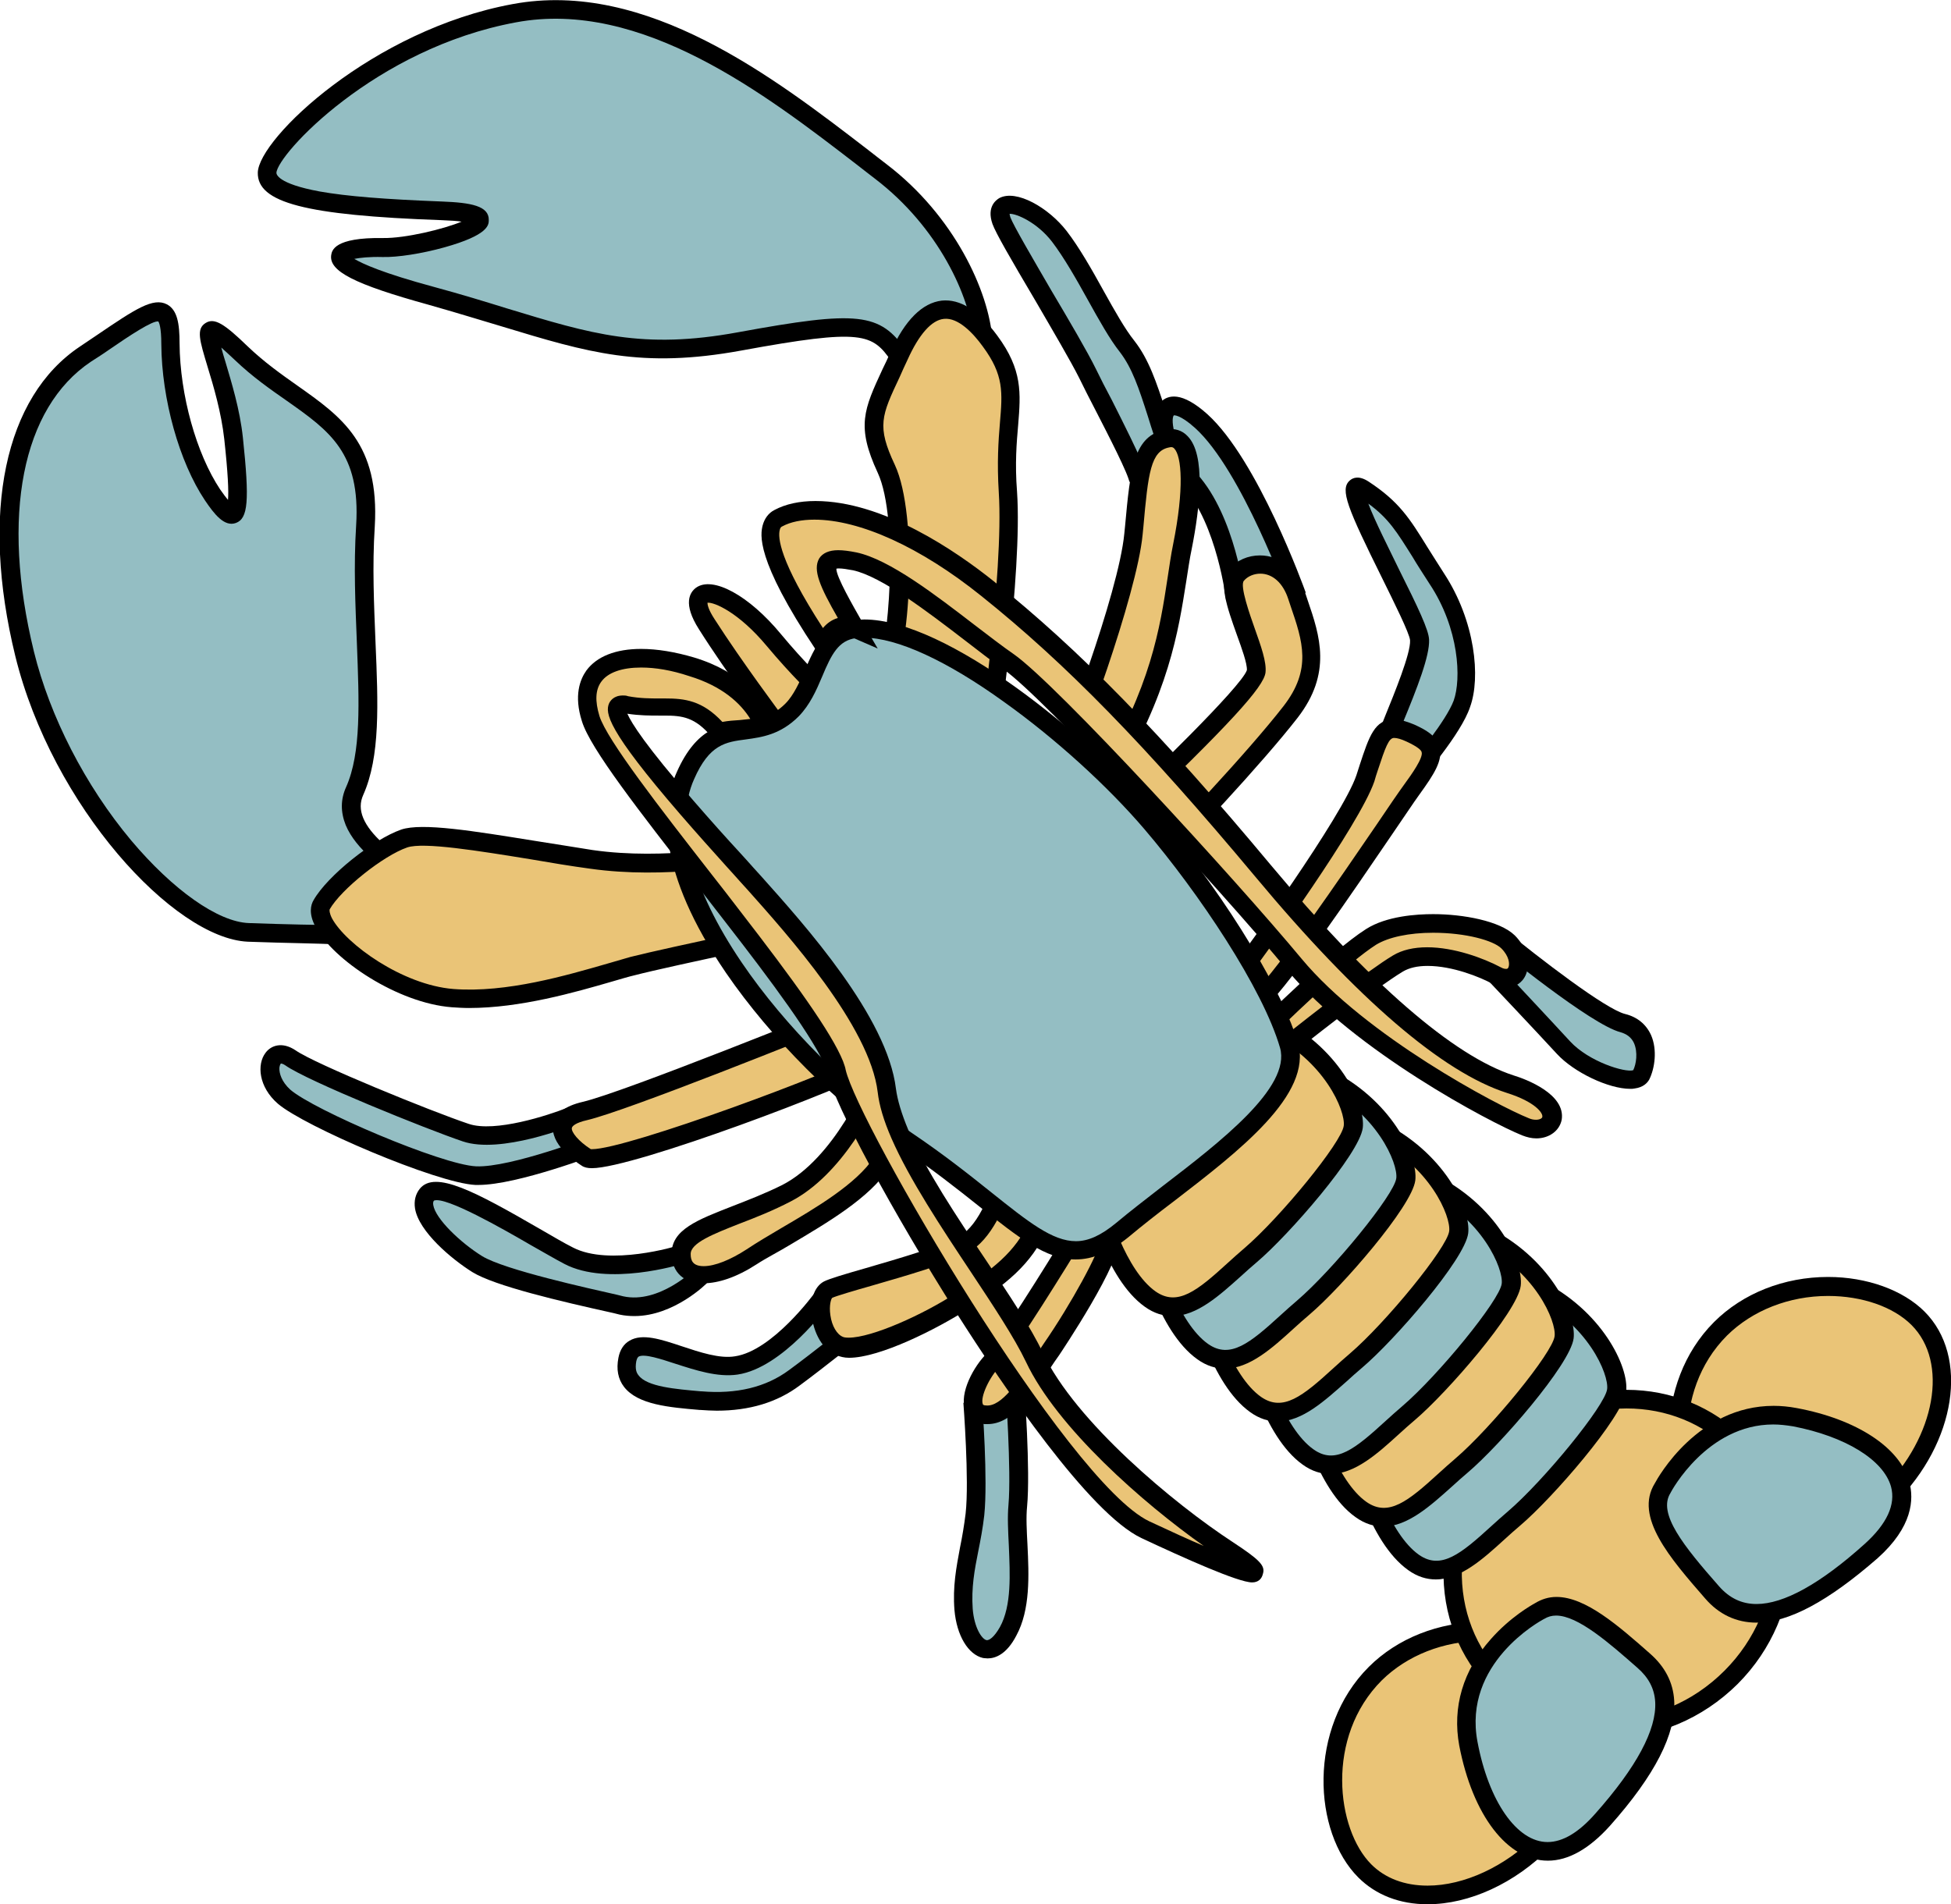 <?xml version="1.0" encoding="utf-8"?>
<!-- Generator: Adobe Illustrator 18.0.0, SVG Export Plug-In . SVG Version: 6.00 Build 0)  -->
<!DOCTYPE svg PUBLIC "-//W3C//DTD SVG 1.1//EN" "http://www.w3.org/Graphics/SVG/1.1/DTD/svg11.dtd">
<svg version="1.1" id="Layer_1" xmlns="http://www.w3.org/2000/svg" xmlns:xlink="http://www.w3.org/1999/xlink" x="0px" y="0px"
	 viewBox="0 0 523.7 511.2" enable-background="new 0 0 523.7 511.2" xml:space="preserve">
<g>
	<path fill="#94BEC3" d="M331.6,160.8c0,0-2.3-21-12.2-31.9c-9.8-10.9-10.3-27.8,2.9-15.9s25.7,46.9,25.7,46.9"/>
	<path d="M329.1,161.1c0-0.2-2.4-20.3-11.5-30.5c-7.8-8.6-9.6-19.1-6-22.7c1.9-1.9,5.6-2.9,12.5,3.3c13.5,12.2,25.9,46.5,26.4,47.9
		l-4.7,1.7c-0.1-0.3-12.5-34.6-25-45.9c-4.1-3.7-5.7-3.4-5.7-3.4c-1,1,0.1,8.9,6.3,15.8c10.2,11.4,12.7,32.4,12.8,33.3L329.1,161.1z
		"/>
</g>
<g>
	<path fill="#94BEC3" d="M305.7,129.8c0.4-2.5-8.9-19.5-13.8-29.3c-4.9-9.8-21.5-36.4-23.2-41.1c-2.6-7.6,9.1-4.1,15.5,4.2
		s12.8,22.7,18.2,29.5s6.8,15.8,12,29.9"/>
	<path d="M308.1,130.2l-4.9-0.9c0,0.2,0,0.3,0,0.3c-0.2-2.1-5.6-12.6-9.2-19.6c-1.6-3.1-3.1-6-4.3-8.5c-2.3-4.6-7.2-12.9-11.9-21
		c-6.5-11-10.5-17.9-11.4-20.4c-1.6-4.6,1-6.4,1.8-6.9c4.6-2.5,13.3,2.6,18.1,8.8c3.4,4.4,6.8,10.4,10,16.2
		c2.9,5.2,5.7,10.2,8.2,13.3c3.9,5,5.9,11.1,8.4,18.7c1.1,3.5,2.4,7.5,4,11.9l-4.7,1.7c-1.7-4.5-3-8.5-4.1-12.1
		c-2.4-7.5-4.2-12.9-7.5-17.2c-2.7-3.4-5.6-8.6-8.6-14c-3.1-5.6-6.4-11.4-9.6-15.6c-4-5.2-9.6-7.6-11.4-7.5c0,0.2,0.1,0.5,0.2,0.9
		c0.8,2.2,6.2,11.4,10.9,19.5c4.8,8.1,9.8,16.6,12.1,21.3c1.2,2.5,2.7,5.4,4.3,8.4C306.3,123,308.5,127.8,308.1,130.2z"/>
</g>
<g>
	<path fill="#94BEC3" d="M98.7,252.8c-2.5-2.5-14.1-1.7-31.9-2.5c-18.7-0.8-50.5-35.9-60.1-74.8s-2.3-68,16.3-80.4
		s22.8-16.6,22.9-2.9c0.1,13.7,4.4,30.2,11.3,40.6s7.8,5.2,5.6-15.1S48.1,78.7,65,94.7s35,17.7,33.3,46.2s4.2,55.4-2.9,71.2
		s29.8,29.8,29.8,29.8"/>
	<path d="M96.9,254.6c-1.3-1.1-8.9-1.2-16.4-1.4c-4.1-0.1-8.7-0.2-14-0.4c-19.8-0.9-52.5-36.4-62.4-76.7
		c-9.4-38.5-2.9-69.6,17.4-83.1c1.7-1.1,3.2-2.2,4.6-3.1c10.3-7,15-10.1,18.7-8.2c2.8,1.5,3.4,5.1,3.4,10.5
		c0.1,13.8,4.5,29.6,10.9,39.2c0.9,1.3,1.6,2.2,2.1,2.8c0.2-2.3,0-7.1-1-16.3c-0.8-7.2-2.9-14.3-4.5-19.5c-2.1-7-3.1-10.1-0.5-11.7
		c2.4-1.5,5.1,0.3,11.3,6.3c4.4,4.2,8.9,7.4,13.3,10.5c11.9,8.4,22.1,15.6,20.8,37.8c-0.7,10.8-0.2,21.1,0.2,31.2
		c0.7,16.4,1.3,30.6-3.3,40.9c-0.9,2-0.9,4,0,6.2c3.8,9.1,21.8,17.7,28.4,20.2l-1.8,4.7c-1.1-0.4-25.9-10-31.3-23
		c-1.4-3.5-1.4-6.9,0.1-10.2c4.1-9.2,3.5-22.8,2.9-38.6c-0.4-10.2-0.9-20.7-0.2-31.7c1.2-19.4-7.1-25.3-18.6-33.4
		c-4.3-3-9.2-6.4-13.9-10.9c-1.6-1.5-2.8-2.6-3.7-3.4c0.3,1.2,0.7,2.5,1.1,3.8c1.6,5.4,3.9,12.8,4.7,20.4c1.8,17,1.4,21.7-1.9,22.9
		c-3.1,1.1-5.8-2.4-8.3-6.1c-6.9-10.3-11.6-27.2-11.7-41.9c0-4.6-0.6-5.8-0.8-6.1C41,86,34.9,90,29.1,94c-1.4,1-3,2-4.7,3.1
		C5.9,109.5,0.2,138.5,9.1,174.9c4.3,17.5,13.8,36,26.1,50.7c11.2,13.3,23.3,21.9,31.6,22.2c5.2,0.2,9.8,0.3,13.8,0.4
		c11.5,0.2,17.2,0.3,19.7,2.8L96.9,254.6L96.9,254.6z"/>
</g>
<g>
	<path fill="#94BEC3" d="M262.3,99.6c5.3-5.5-1.3-35-25.8-53.7S175.2-3.4,138,3.5S71.9,39.1,71.7,46.4s21.1,9.3,47,10.2
		s-4.9,10.1-15.9,9.8s-23.6,2.8,13,13s50,18.3,82.8,12.2c32.8-6,36.7-4.7,42.8,3.9c6.1,8.6,11.5,18.8,11.5,18.8"/>
	<path d="M250.6,115.5c-0.1-0.1-5.4-10.1-11.3-18.5c-5.2-7.4-7.6-8.9-40.3-2.9c-26.8,4.9-41,0.6-64.4-6.5
		c-5.7-1.7-12.2-3.7-19.6-5.8c-19.9-5.5-26.7-9-26.1-13.3c0.2-1.2,0.7-4.8,13.9-4.6c6,0.1,16.3-2.4,21.1-4.4c-1.2-0.2-3-0.3-5.4-0.4
		C81.9,57.8,69,54.4,69.2,46.3c0.3-9.2,30.9-38.3,68.4-45.2c35.9-6.7,70.3,19.8,95.5,39.2c1.7,1.3,3.3,2.6,4.9,3.8
		c18.1,13.8,27.5,34.1,28.4,47.2c0.3,3.3,0.1,7.8-2.3,10.2l-3.6-3.5c0.6-0.6,1.2-2.7,0.9-6.4c-0.9-12-9.6-30.7-26.5-43.6
		c-1.6-1.2-3.2-2.5-4.9-3.8C205.6,25.4,172.2-0.3,138.5,6C100.6,13,74.4,41.5,74.2,46.4c0,0.3,0.2,2.9,11.6,5
		c7.3,1.3,17.4,2.1,32.9,2.7c7.8,0.3,12.6,1.2,12.5,5c0,1.3-0.1,4-11.9,7.3c-6.1,1.7-12.6,2.7-16.6,2.6c-3.6-0.1-6.1,0.2-7.6,0.5
		c2.2,1.3,7.6,3.8,21.3,7.5c7.4,2,13.9,4,19.7,5.8c22.7,6.9,36.4,11.1,62,6.4c32.2-5.9,38.1-5.3,45.2,5c6.1,8.7,11.4,18.6,11.6,19
		L250.6,115.5z"/>
</g>
<g>
	<path fill="#EAC477" d="M237.4,180.7c3.9-4.8,6.5-41.9,0.4-54.9c-6.1-13-3-16,3.5-30.3c6.5-14.3,14.8-17.2,24.5-4.1
		s3.3,18.7,4.7,40.6s-5.7,70.7-5.7,70.7"/>
	<path d="M267.3,203.1l-4.9-0.7c0.1-0.5,7.1-48.8,5.7-70.2c-0.5-8-0.1-13.9,0.3-18.6c0.7-8.3,1.1-12.9-4.6-20.6
		c-2.6-3.6-6.6-7.8-10.4-7.4c-3.3,0.3-6.7,4.1-9.8,11c-0.8,1.7-1.5,3.2-2.1,4.6c-4.9,10.4-6.2,13.2-1.3,23.6
		c6.4,13.7,4,51.7-0.8,57.5l-3.9-3.2c2.8-3.4,6-39.5,0.1-52.2c-5.8-12.5-3.7-17,1.3-27.8c0.7-1.4,1.4-2.9,2.1-4.5
		c3.9-8.7,8.6-13.3,13.8-13.9c4.9-0.5,9.9,2.6,14.9,9.4c6.8,9.2,6.3,15.4,5.6,24c-0.4,4.6-0.9,10.3-0.3,17.9
		C274.5,153.8,267.6,201.1,267.3,203.1z"/>
</g>
<g>
	<path fill="#EAC477" d="M199.7,229.4c0,0-20.8,4.2-41,1.3c-20.2-2.9-43.5-7.9-50.2-5.6c-6.7,2.3-18.6,11.6-22.2,17.7
		c-3.5,6.1,17.2,23.8,35.2,25.1s38.5-6.1,48.3-8.6c9.8-2.6,49.2-10.7,49.2-10.7"/>
	<path d="M125.9,270.6c-1.6,0-3.1-0.1-4.6-0.2c-14.5-1.1-31.9-12.7-36.6-21.6c-1.9-3.5-1.3-5.9-0.5-7.2c3.7-6.5,16-16.3,23.5-18.9
		c5.6-1.9,19.5,0.4,35.7,3c5.2,0.8,10.6,1.7,15.7,2.5c19.5,2.8,40-1.3,40.2-1.3l1,4.9c-0.9,0.2-21.5,4.3-41.9,1.4
		c-5.2-0.7-10.6-1.6-15.8-2.5c-14.2-2.3-28.9-4.7-33.3-3.2c-6.4,2.2-17.7,11.2-20.8,16.6c-0.1,0.2-0.1,1,0.6,2.4
		c3.7,6.9,18.9,17.9,32.6,19c14.3,1.1,30.5-3.7,41.3-6.8c2.4-0.7,4.5-1.3,6.2-1.8c9.8-2.5,47.7-10.4,49.3-10.7l1,4.9
		c-0.4,0.1-39.5,8.2-49.1,10.7c-1.7,0.4-3.7,1-6.1,1.7C154.3,266.4,139.7,270.6,125.9,270.6z"/>
</g>
<g>
	<path fill="#EAC477" d="M514.8,353.9c11,11,7.5,32.5-7.9,47.9c-15.4,15.4-36.8,18.9-47.9,7.9s-12.6-37.6,2.8-53
		S503.8,342.8,514.8,353.9z"/>
	<path d="M475.9,418.6c-7.5,0-13.9-2.5-18.6-7.2c-12.2-12.2-13.6-40.1,2.8-56.5c7.7-7.7,18.8-12.1,30.6-12.1
		c10.4,0,20.1,3.5,25.9,9.3c12,12,8.5,35.1-7.9,51.4C499.3,413,487,418.6,475.9,418.6z M490.7,347.9c-10.5,0-20.3,3.9-27.1,10.6
		c-15.2,15.2-12.2,40-2.8,49.4c3.7,3.7,8.9,5.7,15.1,5.7c9.8,0,20.8-5.1,29.3-13.6c14.4-14.4,17.9-34.3,7.9-44.3
		C508.2,350.8,499.8,347.9,490.7,347.9z"/>
</g>
<g>
	<path fill="#EAC477" d="M422.2,446.5c11,11,7.5,32.5-7.9,47.9s-36.8,18.9-47.9,7.9c-11-11-12.6-37.6,2.8-53
		S411.1,435.5,422.2,446.5z"/>
	<path d="M383.2,511.2c-7.5,0-13.9-2.5-18.6-7.2c-12.2-12.2-13.6-40.1,2.8-56.5c7.7-7.7,18.8-12.1,30.6-12.1
		c10.4,0,20.1,3.5,25.9,9.3c12,12,8.5,35.1-7.9,51.4C406.6,505.6,394.4,511.2,383.2,511.2z M398,440.5c-10.5,0-20.3,3.9-27.1,10.6
		c-15.2,15.2-12.2,40-2.8,49.4c3.7,3.7,8.9,5.7,15.1,5.7c9.8,0,20.8-5.1,29.3-13.6c14.4-14.4,17.9-34.3,7.9-44.3
		C415.5,443.4,407.2,440.5,398,440.5z"/>
</g>
<g>
	
		<ellipse transform="matrix(0.707 -0.707 0.707 0.707 -169.704 429.986)" fill="#EAC477" cx="434.2" cy="419.8" rx="45.4" ry="43"/>
	<path d="M431.8,466.6c-12,0-23.2-4.6-31.5-12.9c-8.6-8.6-13.2-20.3-12.8-32.8c0.3-12.5,5.5-24.3,14.5-33.3
		c9.4-9.4,21.7-14.5,34.6-14.5c12,0,23.2,4.6,31.5,12.9c17.8,17.8,17,47.4-1.7,66.1C457,461.4,444.7,466.6,431.8,466.6z
		 M436.6,378.1c-11.6,0-22.6,4.6-31.1,13.1c-8.1,8.1-12.8,18.8-13.1,29.9c-0.3,11.1,3.7,21.5,11.4,29.1c7.4,7.4,17.3,11.4,28,11.4
		c11.6,0,22.6-4.6,31.1-13.1c16.7-16.7,17.5-43.2,1.7-59C457.2,382.1,447.3,378.1,436.6,378.1z"/>
</g>
<g>
	<path fill="#94BEC3" d="M446.2,399.4c0,0,12.2-23.4,35.4-19c23.2,4.4,39.3,19.2,20.5,36c-18.8,16.8-33.3,21.8-42.7,11.1
		S441.6,406.7,446.2,399.4z"/>
	<path d="M471.5,435.6c-5.4,0-10.1-2.2-13.8-6.5c-9.4-10.8-19.1-21.9-13.5-30.9c0.9-1.7,11.6-20.8,31.9-20.8c2,0,4.1,0.2,6.2,0.6
		c16.1,3,27.7,10.6,30.2,19.8c1.3,4.7,0.9,12.1-8.5,20.5C490.7,429.9,480.1,435.6,471.5,435.6z M476,382.4
		c-17.8,0-27.4,18-27.5,18.2l-0.1,0.2c-3.5,5.5,3.5,14.2,13,25c2.8,3.2,6.1,4.8,10.1,4.8c7.3,0,17.1-5.4,29-16.1
		c6-5.4,8.4-10.6,7.1-15.4c-2-7.2-12.3-13.5-26.3-16.2C479.4,382.6,477.7,382.4,476,382.4z"/>
</g>
<g>
	<path fill="#94BEC3" d="M413.2,432.5c0,0-23.4,12.2-19,35.4c4.4,23.2,19.2,39.3,36,20.5c16.8-18.8,21.8-33.3,11.1-42.7
		S420.5,427.9,413.2,432.5z"/>
	<path d="M415.5,499.5C415.4,499.5,415.4,499.5,415.5,499.5c-10.9,0-20.2-12.2-23.8-30.9c-1.9-10.3,1-20.2,8.5-28.6
		c5.2-5.9,10.9-9.1,11.8-9.6c1.8-1.1,3.7-1.7,5.8-1.7c7.8,0,16.6,7.7,25.1,15.2c4,3.5,6.2,7.7,6.5,12.6c0.5,8.9-5.1,20-17.3,33.7
		C426.6,496.3,421,499.5,415.5,499.5z M417.7,433.7c-1.2,0-2.2,0.3-3.2,0.9l-0.2,0.1c-0.9,0.5-21.7,11.8-17.7,32.9
		c3,16,10.6,26.9,18.8,26.9c0,0,0,0,0,0c4.1,0,8.4-2.6,12.8-7.6c11.1-12.5,16.5-22.6,16.1-30c-0.2-3.6-1.8-6.6-4.8-9.2
		C432.1,441.2,423.6,433.7,417.7,433.7z"/>
</g>
<g>
	<path fill="#94BEC3" d="M364.9,392.5c0.3,1.7,5.2,20.3,14.5,26.9c9.3,6.5,17.6-3.8,26.9-11.7c9.3-7.9,26.9-28.9,27.6-34.5
		c0.7-5.5-6.2-20-22-27.6"/>
	<path d="M385.4,424c-2.4,0-4.9-0.7-7.4-2.5c-10.7-7.6-15.4-28.2-15.5-28.4l4.9-1c0.6,3,5.4,19.6,13.5,25.3
		c5.9,4.1,11.2-0.2,19.4-7.7c1.4-1.3,2.9-2.6,4.4-3.9c9.7-8.3,26.2-28.5,26.7-32.9c0.5-3.9-5.1-17.6-20.6-25l2.2-4.5
		c17.1,8.2,24.3,23.7,23.5,30.1c-0.9,7-19.8,28.7-28.4,36c-1.4,1.2-2.9,2.5-4.3,3.8C398.1,418.5,392,424,385.4,424z"/>
</g>
<g>
	<path fill="#EAC477" d="M350.8,378.4c0.3,1.7,5.2,20.3,14.5,26.9c9.3,6.5,17.6-3.8,26.9-11.7c9.3-7.9,26.9-28.9,27.6-34.5
		s-6.2-20-22-27.6"/>
	<path d="M371.3,409.8c-2.4,0-4.9-0.7-7.4-2.5c-10.6-7.4-15.4-28.2-15.5-28.4l4.9-1c0.6,3,5.4,19.6,13.5,25.3
		c5.9,4.1,11.2-0.2,19.4-7.7c1.4-1.3,2.9-2.6,4.4-3.9c9.7-8.3,26.2-28.5,26.7-32.9c0.5-3.9-5.1-17.6-20.6-25l2.2-4.5
		c17.1,8.2,24.3,23.7,23.5,30.1c-0.9,7-19.8,28.7-28.4,36c-1.4,1.2-2.9,2.5-4.3,3.8C383.9,404.3,377.8,409.8,371.3,409.8z"/>
</g>
<g>
	<path fill="#94BEC3" d="M336.7,364.2c0.3,1.7,5.2,20.3,14.5,26.9c9.3,6.5,17.6-3.8,26.9-11.7c9.3-7.9,26.9-28.9,27.6-34.5
		c0.7-5.5-6.2-20-22-27.6"/>
	<path d="M357.1,395.7c-2.4,0-4.9-0.7-7.4-2.5c-10.7-7.6-15.4-28.2-15.5-28.4l4.9-1c0.6,3,5.4,19.6,13.5,25.3
		c5.9,4.2,11.2-0.2,19.4-7.7c1.4-1.3,2.9-2.6,4.4-3.9c9.7-8.3,26.2-28.5,26.7-32.9c0.5-3.9-5.1-17.6-20.6-25l2.2-4.5
		c17.1,8.2,24.3,23.7,23.5,30.1c-0.9,7-19.8,28.7-28.4,36c-1.4,1.2-2.9,2.5-4.3,3.8C369.8,390.2,363.7,395.7,357.1,395.7z"/>
</g>
<g>
	<path fill="#EAC477" d="M322.5,350.1c0.3,1.7,5.2,20.3,14.5,26.9c9.3,6.5,17.6-3.8,26.9-11.7c9.3-7.9,26.9-28.9,27.6-34.5
		s-6.2-20-22-27.6"/>
	<path d="M343,381.6c-2.4,0-4.9-0.7-7.4-2.5c-10.7-7.6-15.4-28.2-15.5-28.4l4.9-1c0.6,3,5.4,19.6,13.5,25.3
		c5.9,4.1,11.2-0.2,19.4-7.7c1.4-1.3,2.9-2.6,4.4-3.9c9.7-8.3,26.2-28.5,26.7-32.9c0.5-3.9-5.1-17.6-20.6-25l2.2-4.5
		c17.1,8.2,24.3,23.7,23.5,30.1c-0.9,7-19.8,28.7-28.4,36c-1.4,1.2-2.9,2.5-4.3,3.8C355.6,376,349.6,381.6,343,381.6z"/>
</g>
<g>
	<path fill="#94BEC3" d="M308.4,336c0.3,1.7,5.2,20.3,14.5,26.9c9.3,6.5,17.6-3.8,26.9-11.7c9.3-7.9,26.9-28.9,27.6-34.5
		c0.7-5.5-6.2-20-22-27.6"/>
	<path d="M328.8,367.4c-2.4,0-4.9-0.7-7.4-2.5c-10.7-7.6-15.4-28.2-15.5-28.4l4.9-1c0.6,3,5.4,19.6,13.5,25.3
		c5.9,4.1,11.2-0.2,19.4-7.7c1.4-1.3,2.9-2.6,4.4-3.9c9.7-8.3,26.2-28.5,26.7-32.9c0.5-3.9-5.1-17.6-20.6-25l2.2-4.5
		c17.1,8.2,24.3,23.7,23.5,30.1c-0.9,7-19.8,28.7-28.4,36c-1.4,1.2-2.9,2.5-4.3,3.8C341.5,361.9,335.4,367.4,328.8,367.4z"/>
</g>
<g>
	<path fill="#EAC477" d="M294.2,321.8c0.3,1.7,5.2,20.3,14.5,26.9c9.3,6.5,17.6-3.8,26.9-11.7c9.3-7.9,26.9-28.9,27.6-34.5
		s-6.2-20-22-27.6"/>
	<path d="M314.7,353.3c-2.4,0-4.9-0.7-7.4-2.5c-10.7-7.6-15.4-28.2-15.5-28.4l4.9-1c0.6,3,5.4,19.6,13.5,25.3
		c5.9,4.1,11.2-0.2,19.4-7.7c1.4-1.3,2.9-2.6,4.4-3.9c9.7-8.3,26.2-28.5,26.7-32.9c0.5-3.9-5.1-17.6-20.6-25l2.2-4.5
		c17.1,8.2,24.3,23.7,23.5,30.1c-0.9,7-19.8,28.7-28.4,36c-1.4,1.2-2.9,2.5-4.3,3.8C327.4,347.7,321.3,353.3,314.7,353.3z"/>
</g>
<g>
	<path fill="#94BEC3" d="M371.4,200.6c1.5-4.9,10-23,9.8-28.8c-0.2-5.8-24.9-46.9-14.9-40.4c9.9,6.5,11.4,11.5,19.6,23.9
		s9.2,26.9,6.7,33.7s-13.4,19.3-13.4,19.3"/>
	<path d="M381,209.9l-3.8-3.3c3-3.4,11-13.2,13-18.5c2.1-5.8,1.5-19.4-6.5-31.4c-1.8-2.8-3.3-5.1-4.6-7.3
		c-4.1-6.5-6.3-10.2-11.8-14.2c1.7,4.6,5.6,12.2,8.3,17.8c5.1,10.2,7.9,16.1,8,18.7c0.2,4.3-3.1,12.8-7.2,22.7
		c-1.2,3-2.3,5.6-2.7,6.9l-4.8-1.5c0.5-1.5,1.5-4.1,2.8-7.3c2.6-6.4,7-17.1,6.8-20.6c-0.1-1.8-4.4-10.4-7.5-16.7
		c-9.3-18.8-11.4-23.8-8.7-26.2c0.9-0.8,2.5-1.4,5.1,0.3c8.2,5.4,11,9.9,15.7,17.5c1.3,2.1,2.8,4.4,4.5,7.1c8.4,12.8,9.9,28,7,35.9
		C392.2,197.1,381.4,209.4,381,209.9z"/>
</g>
<g>
	<path fill="#94BEC3" d="M401.7,262c0,0,12.2,13,18,19.3c5.8,6.2,19,10.9,20.8,7.5s2.7-12.1-4.9-14s-34.3-23.9-34.3-23.9"/>
	<path d="M437.6,292.3c-5.8,0-15.1-4.4-19.7-9.4c-5.7-6.2-17.9-19.1-18-19.2l3.6-3.4c0.1,0.1,12.3,13.1,18,19.3
		c5,5.4,14.7,8.4,16.9,7.7c0.8-1.6,1.3-4.8,0.2-7.3c-0.7-1.5-1.9-2.4-3.6-2.9c-7.9-2-32.5-22.1-35.3-24.4l3.2-3.9
		c10.6,8.7,28.1,22.1,33.3,23.4c3.3,0.8,5.7,2.8,7,5.7c1.7,3.9,1,8.9-0.5,11.9c-0.5,0.9-1.6,2.1-3.9,2.4
		C438.4,292.3,438,292.3,437.6,292.3z"/>
</g>
<g>
	<path fill="#94BEC3" d="M261.2,376.3c0,0,1.6,20.8,0.6,30.1s-3.8,16.1-3,25.5s6.8,15.4,12,5.9c5.2-9.5,1.7-24.2,2.6-33.7
		s-0.8-32.2-0.8-32.2"/>
	<path d="M265.1,445.2c-0.5,0-0.9-0.1-1.2-0.1c-4-0.9-7.1-6-7.7-12.9c-0.5-6.3,0.5-11.4,1.5-16.8c0.6-2.9,1.1-5.9,1.5-9.1
		c1-9-0.6-29.5-0.6-29.7l5-0.4c0.1,0.9,1.6,21.1,0.6,30.6c-0.4,3.5-1,6.6-1.6,9.6c-1,5-1.9,9.8-1.5,15.5c0.4,5,2.4,8.1,3.7,8.4
		c0.7,0.1,2-0.7,3.6-3.5c3.2-5.8,2.7-14.3,2.4-21.8c-0.2-4-0.4-7.7-0.1-11c0.8-9.2-0.8-31.6-0.8-31.8l5-0.4c0.1,0.9,1.7,23,0.8,32.6
		c-0.3,2.9-0.1,6.5,0.1,10.3c0.4,8.2,0.8,17.4-3,24.4C270.2,444.1,267.2,445.2,265.1,445.2z"/>
</g>
<g>
	<path fill="#94BEC3" d="M220.7,348.6c0,0-11.7,16.2-23,17.9s-27.4-11-29.3-1.6s9.4,10.2,19.8,11.1s18.7-1.5,25.1-6.1
		c6.4-4.7,18.4-14.3,18.4-14.3"/>
	<path d="M192.4,378.7c-1.4,0-2.9-0.1-4.4-0.2l-0.2,0c-8.2-0.7-16.6-1.4-20.3-6.2c-1.6-2.1-2.1-4.7-1.5-7.8c0.4-2.1,1.4-3.7,3-4.6
		c3.4-2,8.3-0.4,14,1.5c4.8,1.6,10.2,3.4,14.3,2.7c10.1-1.5,21.2-16.8,21.3-16.9l4,2.9c-0.5,0.7-12.5,17.1-24.6,18.9
		c-5.4,0.8-11.4-1.2-16.7-2.9c-3.7-1.2-8.4-2.8-9.9-1.9c-0.1,0.1-0.4,0.3-0.6,1.2c-0.4,2.2,0.1,3.2,0.6,3.8c2.3,3.1,10,3.7,16.7,4.3
		l0.2,0c9.4,0.8,17.3-1.1,23.5-5.7c6.3-4.6,18.2-14.1,18.3-14.2l3.1,3.9c-0.1,0.1-12.1,9.7-18.5,14.4
		C208.6,376.5,201.1,378.7,192.4,378.7z"/>
</g>
<g>
	<path fill="#94BEC3" d="M182.8,336.9c0,0-19.2,5.9-30,0.3c-10.8-5.6-34.1-21.2-38-16.4c-3.9,4.8,6.6,14.4,13.5,18.7
		c6.8,4.2,31.6,9.5,38.7,11c11.1,2.4,21.5-8,21.5-8"/>
	<path d="M170.3,353.3c-1.3,0-2.6-0.1-4-0.4l-1.6-0.4c-14.5-3.2-31.9-7.3-37.9-11c-5.6-3.5-14.4-10.9-15.4-17.1
		c-0.3-2,0.1-3.8,1.3-5.3c4.1-5,14.9,0.8,32.2,10.8c3.3,1.9,6.5,3.8,8.9,5c9.8,5.1,28-0.4,28.1-0.5l1.5,4.8
		c-0.8,0.3-20.3,6.2-31.9,0.1c-2.5-1.3-5.7-3.2-9.1-5.1c-7.4-4.3-22.8-13.1-25.9-11.9c-0.2,0.2-0.3,0.6-0.2,1.2
		c0.6,3.7,7.3,10.1,13.1,13.7c6,3.7,28.8,8.7,36.3,10.4l1.6,0.4c9.6,2.1,19.1-7.2,19.2-7.3l3.5,3.5
		C189.7,344.6,180.9,353.3,170.3,353.3z"/>
</g>
<g>
	<path fill="#94BEC3" d="M153.1,299.7c0,0-18.7,7.6-28.2,4.4S83.6,287.9,78,284c-5.6-3.9-8.2,4.8-1.7,10.4s41.5,20.7,51.4,21.2
		s32.8-8.5,32.8-8.5"/>
	<path d="M128.4,318.1c-0.3,0-0.5,0-0.8,0c-10.4-0.5-45.9-15.7-53-21.8c-5.2-4.5-5.7-10.6-3.3-13.7c1.4-1.9,4.4-3.1,8.1-0.6
		c5.1,3.6,36.5,16.4,46.4,19.7c7,2.4,21.4-2.3,26.4-4.3l1.9,4.6c-0.8,0.3-19.7,7.9-29.9,4.4c-9.5-3.2-41.7-16.2-47.6-20.4
		c-0.7-0.5-1.2-0.5-1.2-0.5c0,0-0.3,0.3-0.4,1.1c-0.1,1.5,0.6,3.8,2.9,5.9c6.3,5.5,40.7,20.2,49.9,20.6c9.3,0.4,31.6-8.2,31.8-8.3
		l1.8,4.7C160.5,309.8,139,318.1,128.4,318.1z"/>
</g>
<g>
	<path fill="#EAC477" d="M226.4,272.1c0,0-58.1,23.6-69.4,26.2s-4.3,9.5,0.4,12.5c4.8,3,68.4-20.9,77.2-26.2
		C243.5,279.2,226.4,272.1,226.4,272.1z"/>
	<path d="M158.9,313.6C158.9,313.6,158.9,313.6,158.9,313.6c-1.2,0-2.1-0.2-2.8-0.7c-2-1.3-8.5-5.8-7.6-11c0.5-3,3.2-5,7.9-6.1
		c10.9-2.5,68.4-25.8,69-26l1-0.4l1,0.4c2.8,1.2,11.9,5.4,12.3,10.9c0.1,1.6-0.4,4-3.7,6C227.7,291.8,170.2,313.6,158.9,313.6z
		 M158.6,308.5c0.1,0,0.2,0,0.3,0c9.5,0,66-21,74.5-26.1c0.9-0.6,1.3-1.1,1.3-1.3c-0.1-1.6-4.3-4.5-8.3-6.3
		c-7.9,3.2-58.1,23.4-68.8,25.9c-3.1,0.7-4,1.6-4.1,2.1C153.3,303.9,155.3,306.4,158.6,308.5z"/>
</g>
<g>
	<path fill="#EAC477" d="M236.7,286.6c-1.8,5.6-11.3,26.4-25.6,33.7s-28.5,9.3-28.3,16.6c0.2,7.2,8.6,7.5,18.9,0.7
		c10.3-6.8,28-15.1,34.9-25.4c6.9-10.4,11.9-21.4,11.9-21.4L236.7,286.6z"/>
	<path d="M188.8,344.5C188.8,344.5,188.8,344.5,188.8,344.5c-5.1,0-8.4-2.8-8.5-7.8c-0.2-6.6,7.1-9.3,16.3-12.9
		c4.1-1.6,8.8-3.4,13.4-5.7c13.8-7.1,22.8-27.6,24.3-32.3l0.8-2.4l16.8,5.9l-1.1,2.5c-0.2,0.5-5.1,11.3-12.1,21.7
		c-5.4,8.2-16.6,14.7-26.5,20.6c-3.3,2-6.5,3.6-9.1,5.3C197.7,342.9,192.8,344.5,188.8,344.5z M238.2,289.7
		c-3.1,7.7-12.2,25.7-25.9,32.8c-4.8,2.5-9.6,4.4-13.8,6c-7.1,2.8-13.2,5.2-13.1,8.2c0,1.6,0.5,3.2,3.5,3.2c0,0,0,0,0,0
		c3,0,7.2-1.7,11.5-4.5c2.7-1.8,5.9-3.7,9.3-5.7c9.4-5.5,20.1-11.8,24.9-19c4.8-7.2,8.7-14.8,10.5-18.5L238.2,289.7z"/>
</g>
<g>
	<path fill="#EAC477" d="M269.6,315.3c0,0-3.2,14.5-11,18.8c-7.8,4.3-32.8,10.4-36.3,12.1s-2.5,12.8,3.1,15.1s22.8-5.5,32.8-12
		c10-6.5,16.6-11.4,20.6-20.6C282.8,319.4,269.6,315.3,269.6,315.3z"/>
	<path d="M227.9,364.5C227.9,364.5,227.9,364.5,227.9,364.5c-1.3,0-2.4-0.3-3.4-0.7c-4.3-1.7-6.5-7.2-6.7-11.7
		c-0.2-3.9,1.1-6.9,3.4-8.1c1.4-0.7,5-1.8,11.3-3.6c8.6-2.5,20.3-5.9,25-8.5c5.6-3.1,9-13.4,9.8-17.2l0.6-2.6l2.6,0.8
		c0.8,0.3,8.2,2.7,10.8,8.4c1.2,2.6,1.1,5.5-0.1,8.4c-4.4,10-11.4,15.2-21.5,21.8C251.4,356.8,236.2,364.5,227.9,364.5z
		 M271.3,318.7c-1.4,4.7-5,14-11.5,17.6c-5.1,2.9-16.7,6.2-26,8.9c-4.6,1.3-9.3,2.7-10.4,3.2c-0.3,0.2-0.9,2-0.5,4.7
		c0.4,2.9,1.8,5.2,3.4,5.8c0.2,0.1,0.7,0.2,1.5,0.2c6.3,0,20-6.2,28.9-12c9.4-6.1,15.9-10.8,19.7-19.5c0.7-1.6,0.7-3,0.1-4.3
		C275.7,321.3,273.3,319.7,271.3,318.7z"/>
</g>
<g>
	<path fill="#EAC477" d="M289.6,330c0,0-18.6,30.7-22.9,35s-8.8,14.3-2.2,14.9s12.2-9.7,17.6-17.5s16.4-26.2,15.6-29.5
		C297.1,329.4,289.6,330,289.6,330z"/>
	<path d="M265.1,382.3C265.1,382.3,265.1,382.3,265.1,382.3c-0.2,0-0.5,0-0.8,0c-3.5-0.3-4.8-2.4-5.2-3.7
		c-1.7-4.6,2.3-11.9,5.9-15.4c2.9-2.9,15.1-22.2,22.5-34.5l0.7-1.1l1.3-0.1c0,0,0.6,0,1.4,0c7.3,0,9.1,3,9.4,4.8
		c1.3,5.8-15.8,31.2-16,31.5c-0.8,1.1-1.6,2.3-2.4,3.5C276.9,374.6,271.8,382.3,265.1,382.3z M291,332.4
		c-3.8,6.2-18.6,30.3-22.5,34.3c-2.9,2.9-5.4,8.3-4.7,10.2c0,0.1,0.1,0.4,0.9,0.4c4.2,0.4,8.8-6.7,13-12.9c0.8-1.2,1.6-2.4,2.4-3.6
		c7.6-11,15-24.8,15.2-27.6C295.1,333,293.7,332.4,291,332.4z"/>
</g>
<g>
	<path fill="#EAC477" d="M333.4,260.3c2-2.3,29.2-39.7,33.1-51.4s4.3-15.6,12.1-12.1c7.8,3.5,6.9,6.1,0.4,15.1
		c-6.5,9.1-31.3,47-40.8,56.6C328.6,277.9,333.4,260.3,333.4,260.3z"/>
	<path d="M333.8,273.7c-1.2,0-2.3-0.5-3-1.5c-2.1-2.7-0.8-9.1,0.1-12.6l0.2-0.6l0.4-0.4c1.9-2.2,28.9-39.5,32.6-50.5
		c0.3-1,0.6-1.9,0.9-2.8c2.5-7.6,4-12.2,9.2-12.2c1.5,0,3.2,0.5,5.4,1.4c3.1,1.4,6,3,6.8,6c1,3.6-1.5,7.4-5.4,12.8
		c-1.6,2.2-4.1,6-7.4,10.8c-10.5,15.4-26.3,38.7-33.7,46.1C337.5,272.6,335.6,273.7,333.8,273.7z M335.7,261.4c-0.6,2.5-1,5.2-1,6.8
		c0.4-0.3,1-0.8,1.7-1.5c7.1-7.1,23.3-31,33.1-45.3c3.3-4.9,5.9-8.7,7.5-10.9c1.9-2.6,5.1-7.1,4.6-8.6c-0.1-0.5-1-1.4-4-2.8
		c-1.5-0.7-2.6-1-3.4-1c-1.4,0-2.3,2.4-4.4,8.8c-0.3,0.9-0.6,1.8-0.9,2.9C364.9,221.4,339.6,256.4,335.7,261.4z"/>
</g>
<g>
	<path fill="#EAC477" d="M339.1,277c0,0,19.5-19.4,28.9-25.4c9.5-6,31.5-3.9,36.7,1.3s2.6,12.1-3,9.1s-18.9-7.8-26.5-3.2
		s-29.3,21.8-29.3,21.8L339.1,277z"/>
	<path d="M346.2,283.4l-11.3-5.8l2.4-2.4c0.8-0.8,19.8-19.7,29.4-25.8c5.5-3.5,13.6-4,18-4c8,0,17.9,1.8,21.9,5.7
		c3.2,3.2,4.3,7.3,3,10.5c-0.9,2.2-2.9,3.5-5.2,3.5c-1.2,0-2.5-0.3-3.8-1c-3.3-1.8-10.7-4.8-17.4-4.8c-2.7,0-4.9,0.5-6.6,1.5
		c-7.4,4.4-28.8,21.4-29,21.6L346.2,283.4z M343.3,276.3l2.3,1.2c4.8-3.8,21.6-17,28.3-21c2.5-1.5,5.6-2.2,9.2-2.2
		c7.2,0,15.1,2.9,19.8,5.4c0.7,0.4,1.2,0.4,1.4,0.4c0.2,0,0.4,0,0.6-0.4c0.4-0.9,0.2-3-1.9-5.1c-2.1-2.1-9.5-4.2-18.3-4.2
		c-6.5,0-12,1.2-15.3,3.2C362.2,258.2,348.8,271,343.3,276.3z"/>
</g>
<g>
	<path fill="#EAC477" d="M294.7,224.9c2-2.3,41.9-39.3,42.5-44.8s-8.9-21.8-5.2-26s12.7-4.6,16.2,5.8c3.5,10.4,7.3,19.4-1.7,31.1
		c-9.1,11.7-30.9,35.2-36.6,40.1S294.7,224.9,294.7,224.9z"/>
	<path d="M306.4,234.9c-6.4,0-12.9-7.5-13.6-8.3l-1.4-1.6l1.4-1.6c0.5-0.6,2.3-2.3,6.3-6.2c8.5-8.1,34.1-32.8,35.6-37.3
		c0.1-1.8-1.4-5.9-2.7-9.5c-2.6-7.3-5.1-14.2-2-17.7c2-2.3,5-3.6,8.2-3.6c5.5,0,10.1,3.8,12.2,10.2l0.6,1.8
		c3.3,9.6,6.6,19.6-2.7,31.6c-8.9,11.5-30.9,35.3-37,40.4C309.9,234.3,308.2,234.9,306.4,234.9z M298.2,225c2.4,2.3,5.8,4.9,8.2,4.9
		c0.7,0,1.2-0.2,1.8-0.6c5.4-4.6,26.9-27.6,36.3-39.7c7.7-9.9,5.2-17.4,1.9-27l-0.6-1.8c-1.4-4.3-4.2-6.8-7.5-6.8
		c-1.7,0-3.4,0.7-4.4,1.9c-1.2,1.3,1.7,9.4,2.9,12.8c1.7,4.8,3.2,9,2.9,11.8c-0.4,3.9-9.7,14-37.1,40.3
		C300.9,222.3,299.3,223.9,298.2,225z"/>
</g>
<g>
	<path fill="#EAC477" d="M284.2,205.7c2.8-4,18.5-46.2,20-62.4s1.9-24.4,9.3-25.7c7.3-1.3,6.9,13.8,3.9,29
		c-3,15.1-2.6,33.2-20.5,62.6"/>
	<path d="M299,210.5l-4.3-2.6c14.3-23.4,16.7-39.6,18.7-52.7c0.5-3.2,0.9-6.2,1.5-9.1c3-14.9,2.3-23.6,0.3-25.7
		c-0.2-0.2-0.5-0.5-1.3-0.3c-5,0.9-5.7,6.8-7,21.5l-0.2,2c-1.5,15.9-17.1,58.8-20.4,63.6l-4.1-2.9c2.4-3.4,18.1-45.1,19.6-61.1
		l0.2-2c1.4-15.2,2.2-24.4,11.1-25.9c2.2-0.4,4.2,0.2,5.7,1.8c4.9,5,3.3,19.1,1.1,30.2c-0.6,2.8-1,5.8-1.5,8.9
		C316.3,169.4,313.8,186.2,299,210.5z"/>
</g>
<g>
	<path fill="#EAC477" d="M208,193.7c0,0-10.7-14.2-18.3-26.1c-7.6-11.9,5.2-11.2,18,4.2c12.8,15.4,21.9,21.6,21.9,21.6"/>
	<path d="M228.3,195.4c-0.4-0.3-9.5-6.5-22.5-22c-7.5-9-14.1-11.8-15.9-11.6c0,0.5,0.2,1.8,1.9,4.4c7.5,11.7,18.1,25.8,18.2,26l-4,3
		c-0.1-0.1-10.9-14.4-18.4-26.3c-4.4-6.9-2.4-9.9-0.8-11.1c4.5-3.3,14.3,2.1,22.8,12.4c12.4,14.9,21.3,21,21.4,21.1L228.3,195.4z"/>
</g>
<g>
	<path fill="#94BEC3" d="M184,208.1c-12.7,28.3,27.6,76.6,59.3,98s40.2,38.8,57.8,24c17.6-14.8,49.3-34.1,44.8-49.6
		c-3.4-11.7-16.9-36.2-36.9-59.6s-59.7-54.7-79.6-52c-10.4,1.4-10,14.8-16.9,21.7C202.3,200.9,192.1,189.9,184,208.1z"/>
	<path d="M288.7,338.1L288.7,338.1c-8,0-15.4-6-25.8-14.2c-5.9-4.7-12.6-10-21-15.7c-17-11.5-35-29.5-47-47
		c-18.7-27.4-17.5-44.5-13.2-54c5.3-11.9,12-12.8,17.8-13.6c3.9-0.5,7.6-1,11.3-4.7c2.3-2.3,3.8-5.8,5.3-9.1
		c2.5-5.8,5.3-12.3,13.1-13.3c0.9-0.1,1.9-0.2,2.8-0.2c22,0,60,30.8,79,53.1c19.7,23.1,33.7,48,37.4,60.5
		c4,13.9-15.8,29.1-33.2,42.5c-4.5,3.4-8.7,6.7-12.4,9.8C297.8,336.2,293.3,338.1,288.7,338.1z M232,171.2c-0.8,0-1.5,0-2.2,0.1
		c-4.7,0.6-6.6,4.3-9.1,10.3c-1.6,3.8-3.3,7.6-6.3,10.7c-4.9,4.9-9.8,5.6-14.2,6.2c-5.4,0.7-9.8,1.3-13.9,10.7
		c-5.3,11.8-0.7,29.3,12.8,49.2c11.6,17.1,29.1,34.6,45.6,45.7c8.6,5.8,15.4,11.2,21.4,16c9.9,7.9,16.4,13.1,22.7,13.1
		c3.4,0,6.8-1.6,10.8-4.9c3.7-3.1,8-6.4,12.5-9.9c15.4-11.8,34.5-26.5,31.5-37.1c-4.6-15.9-21.8-41.6-36.4-58.7
		c-9.9-11.6-24-24.4-37.6-34.1C254.1,177.3,240.7,171.2,232,171.2z"/>
</g>
<g>
	<g>
		<path fill="#EAC477" d="M405.4,291.1c-17-5.4-40-25.6-66.4-57.2c-26.4-31.6-48.4-55.3-74-75.8c-25.6-20.5-46.6-24-56.1-18.9
			c-7.1,3.8,4.9,23.4,12.1,34.1c1.9-3.8,4.4-6.2,8.4-4.5c-8.9-15.3-11.5-20.6-0.1-18.1c11.4,2.5,30.1,19.1,41.4,26.9
			c11.2,7.8,58.8,59.6,76.8,81.4c18,21.7,54.6,40.5,62,43.5C416.9,305.5,422.4,296.5,405.4,291.1z"/>
		<path d="M412.4,305.6L412.4,305.6c-1.3,0-2.5-0.3-3.8-0.8c-8.7-3.5-45.1-22.8-62.9-44.2c-19.2-23.1-65.9-73.7-76.3-80.9
			c-3.1-2.1-6.6-4.9-10.4-7.8c-9.9-7.6-22.3-17.1-30-18.8c-1.6-0.3-2.9-0.5-3.8-0.5c-0.3,0-0.6,0-0.7,0.1c0,2.2,4.4,9.8,7.3,14.9
			l3.8,6.5l-6.9-3c-0.6-0.3-1.1-0.4-1.6-0.4c-0.8,0-2,0.4-3.7,3.7l-1.9,3.8l-2.4-3.6c-16.6-24.8-14.9-31.3-14.4-33.5
			c0.5-1.9,1.6-3.4,3.2-4.2c3-1.6,6.7-2.4,11-2.4c18.2,0,37.8,13.5,47.8,21.5c23.1,18.5,44.7,40.6,74.4,76.2
			c26.6,31.8,49.1,51.3,65.2,56.5c3.3,1,14,5,12.9,11.9C418.6,303.6,415.8,305.6,412.4,305.6z M225,147.7c1.3,0,2.9,0.2,4.9,0.6
			c8.9,1.9,21.2,11.4,32,19.7c3.8,2.9,7.3,5.6,10.2,7.6c11.6,8.1,59.6,60.5,77.3,81.8c17.2,20.7,52.5,39.4,61,42.8
			c0.7,0.3,1.3,0.4,1.9,0.4l0,0c1,0,1.7-0.4,1.7-0.8c0.2-1-1.9-4-9.5-6.4c-17.2-5.5-40-25-67.5-58c-29.5-35.3-50.8-57.2-73.7-75.5
			c-16.2-13-32.5-20.4-44.7-20.4c-3.4,0-6.4,0.6-8.6,1.8c-0.3,0.1-0.6,0.4-0.7,1c-0.5,1.9-0.2,8.1,11.6,26.3c1-1.2,2.3-2.2,4-2.7
			c-4.8-8.4-6.8-12.9-5-16C220.8,148.5,222.5,147.7,225,147.7z"/>
	</g>
	<g>
		<path fill="#EAC477" d="M185.6,178.9c-18.6-5.6-31.7-0.6-27.1,14c2.5,8,21.2,31.2,38.1,53c12.6,16.3,24.2,31.9,27.3,39.8
			c0.3,0.7,0.5,1.4,0.6,2c3.5,15.7,60,112.1,82.9,122.9c22.9,10.8,39.2,16.9,22,5.7c-17.2-11.3-43.1-33.5-51.8-51.8
			c-7.1-15-27.7-40.5-36.1-60c-1.8-4.3-3.1-8.2-3.5-11.7c-2.3-19.6-27.3-46.4-37.5-57.9c-3.5-3.9-9.8-10.8-16.1-18
			c-12.1-13.9-24.1-29.2-16.3-27.7c10.6,2.1,16.6-2.6,24.8,7.2c3.7-1,8-0.6,12.2-1.7C202.9,189.7,197.8,182.6,185.6,178.9z"/>
		<path d="M336.1,424.8c-3.7,0-18.2-6.5-29.7-11.9c-14-6.6-37.2-40.8-49.7-60.5c-17.1-27-32.6-55.7-34.5-64.1
			c-0.1-0.4-0.3-1-0.5-1.6c-3-7.6-14.7-23.4-27-39.2c-2.5-3.2-5-6.5-7.6-9.8c-15.4-19.8-28.7-36.8-30.9-44.1
			c-2.2-6.9-0.5-11.2,1.2-13.6c2.8-3.8,7.9-5.8,14.7-5.8c4.3,0,9.1,0.8,14.2,2.3c12.9,3.9,18.6,11.5,21.1,17.1l1.2,2.7l-2.9,0.7
			c-2.3,0.6-4.6,0.8-6.8,0.9c-1.9,0.2-3.8,0.3-5.4,0.7l-1.5,0.4l-1-1.2c-4.4-5.3-7.9-5.7-12.6-5.7c-0.4,0-0.9,0-1.4,0
			c-2.5,0-5.3,0-8.6-0.5c1.1,2.5,4.9,8.6,17.8,23.4c4.5,5.2,8.9,10.1,12.5,14c1.4,1.5,2.6,2.9,3.6,4l2,2.2
			c11.8,13.2,33.9,37.8,36.2,57.1c0.4,3,1.5,6.7,3.3,11c4.6,10.7,13.2,23.6,20.8,34.9c6.2,9.3,12.1,18.1,15.3,24.9
			c8.8,18.6,35.3,40.6,50.9,50.8c7.3,4.8,8.9,6.4,8.2,8.6C338.7,423.8,337.8,424.8,336.1,424.8z M172.1,179.2
			c-5.1,0-8.9,1.3-10.7,3.8c-1.6,2.2-1.7,5.2-0.5,9.2c2,6.4,16.3,24.8,30.1,42.5c2.5,3.2,5.1,6.5,7.6,9.8
			c14.4,18.6,24.6,32.7,27.7,40.4c0.3,0.9,0.6,1.6,0.7,2.3c3.3,14.5,59.4,110.7,81.5,121.2c6,2.8,10.8,5,14.6,6.6
			c-16.3-11.5-39.4-31.8-47.7-49.4c-3.1-6.5-8.8-15.1-14.9-24.3c-7.7-11.6-16.4-24.7-21.2-35.7c-2.1-4.8-3.3-8.9-3.7-12.4
			c-2.1-17.7-24.3-42.4-34.9-54.3l-2-2.2c-1-1.1-2.2-2.5-3.6-4c-3.6-4-8-8.9-12.5-14.1c-19.7-22.8-20.2-27.2-19.1-29.8
			c0.3-0.6,1.2-2.1,3.7-2.1c0.4,0,0.9,0,1.4,0.2c3.2,0.6,6,0.6,8.5,0.6c0.5,0,0.9,0,1.4,0c5.2,0,10,0.5,15.4,6.3
			c1.6-0.3,3.1-0.4,4.7-0.5c0.9-0.1,1.8-0.2,2.8-0.3c-2.6-4.2-7.5-8.8-16.4-11.5C180.2,179.9,175.9,179.2,172.1,179.2z"/>
	</g>
</g>
</svg>
